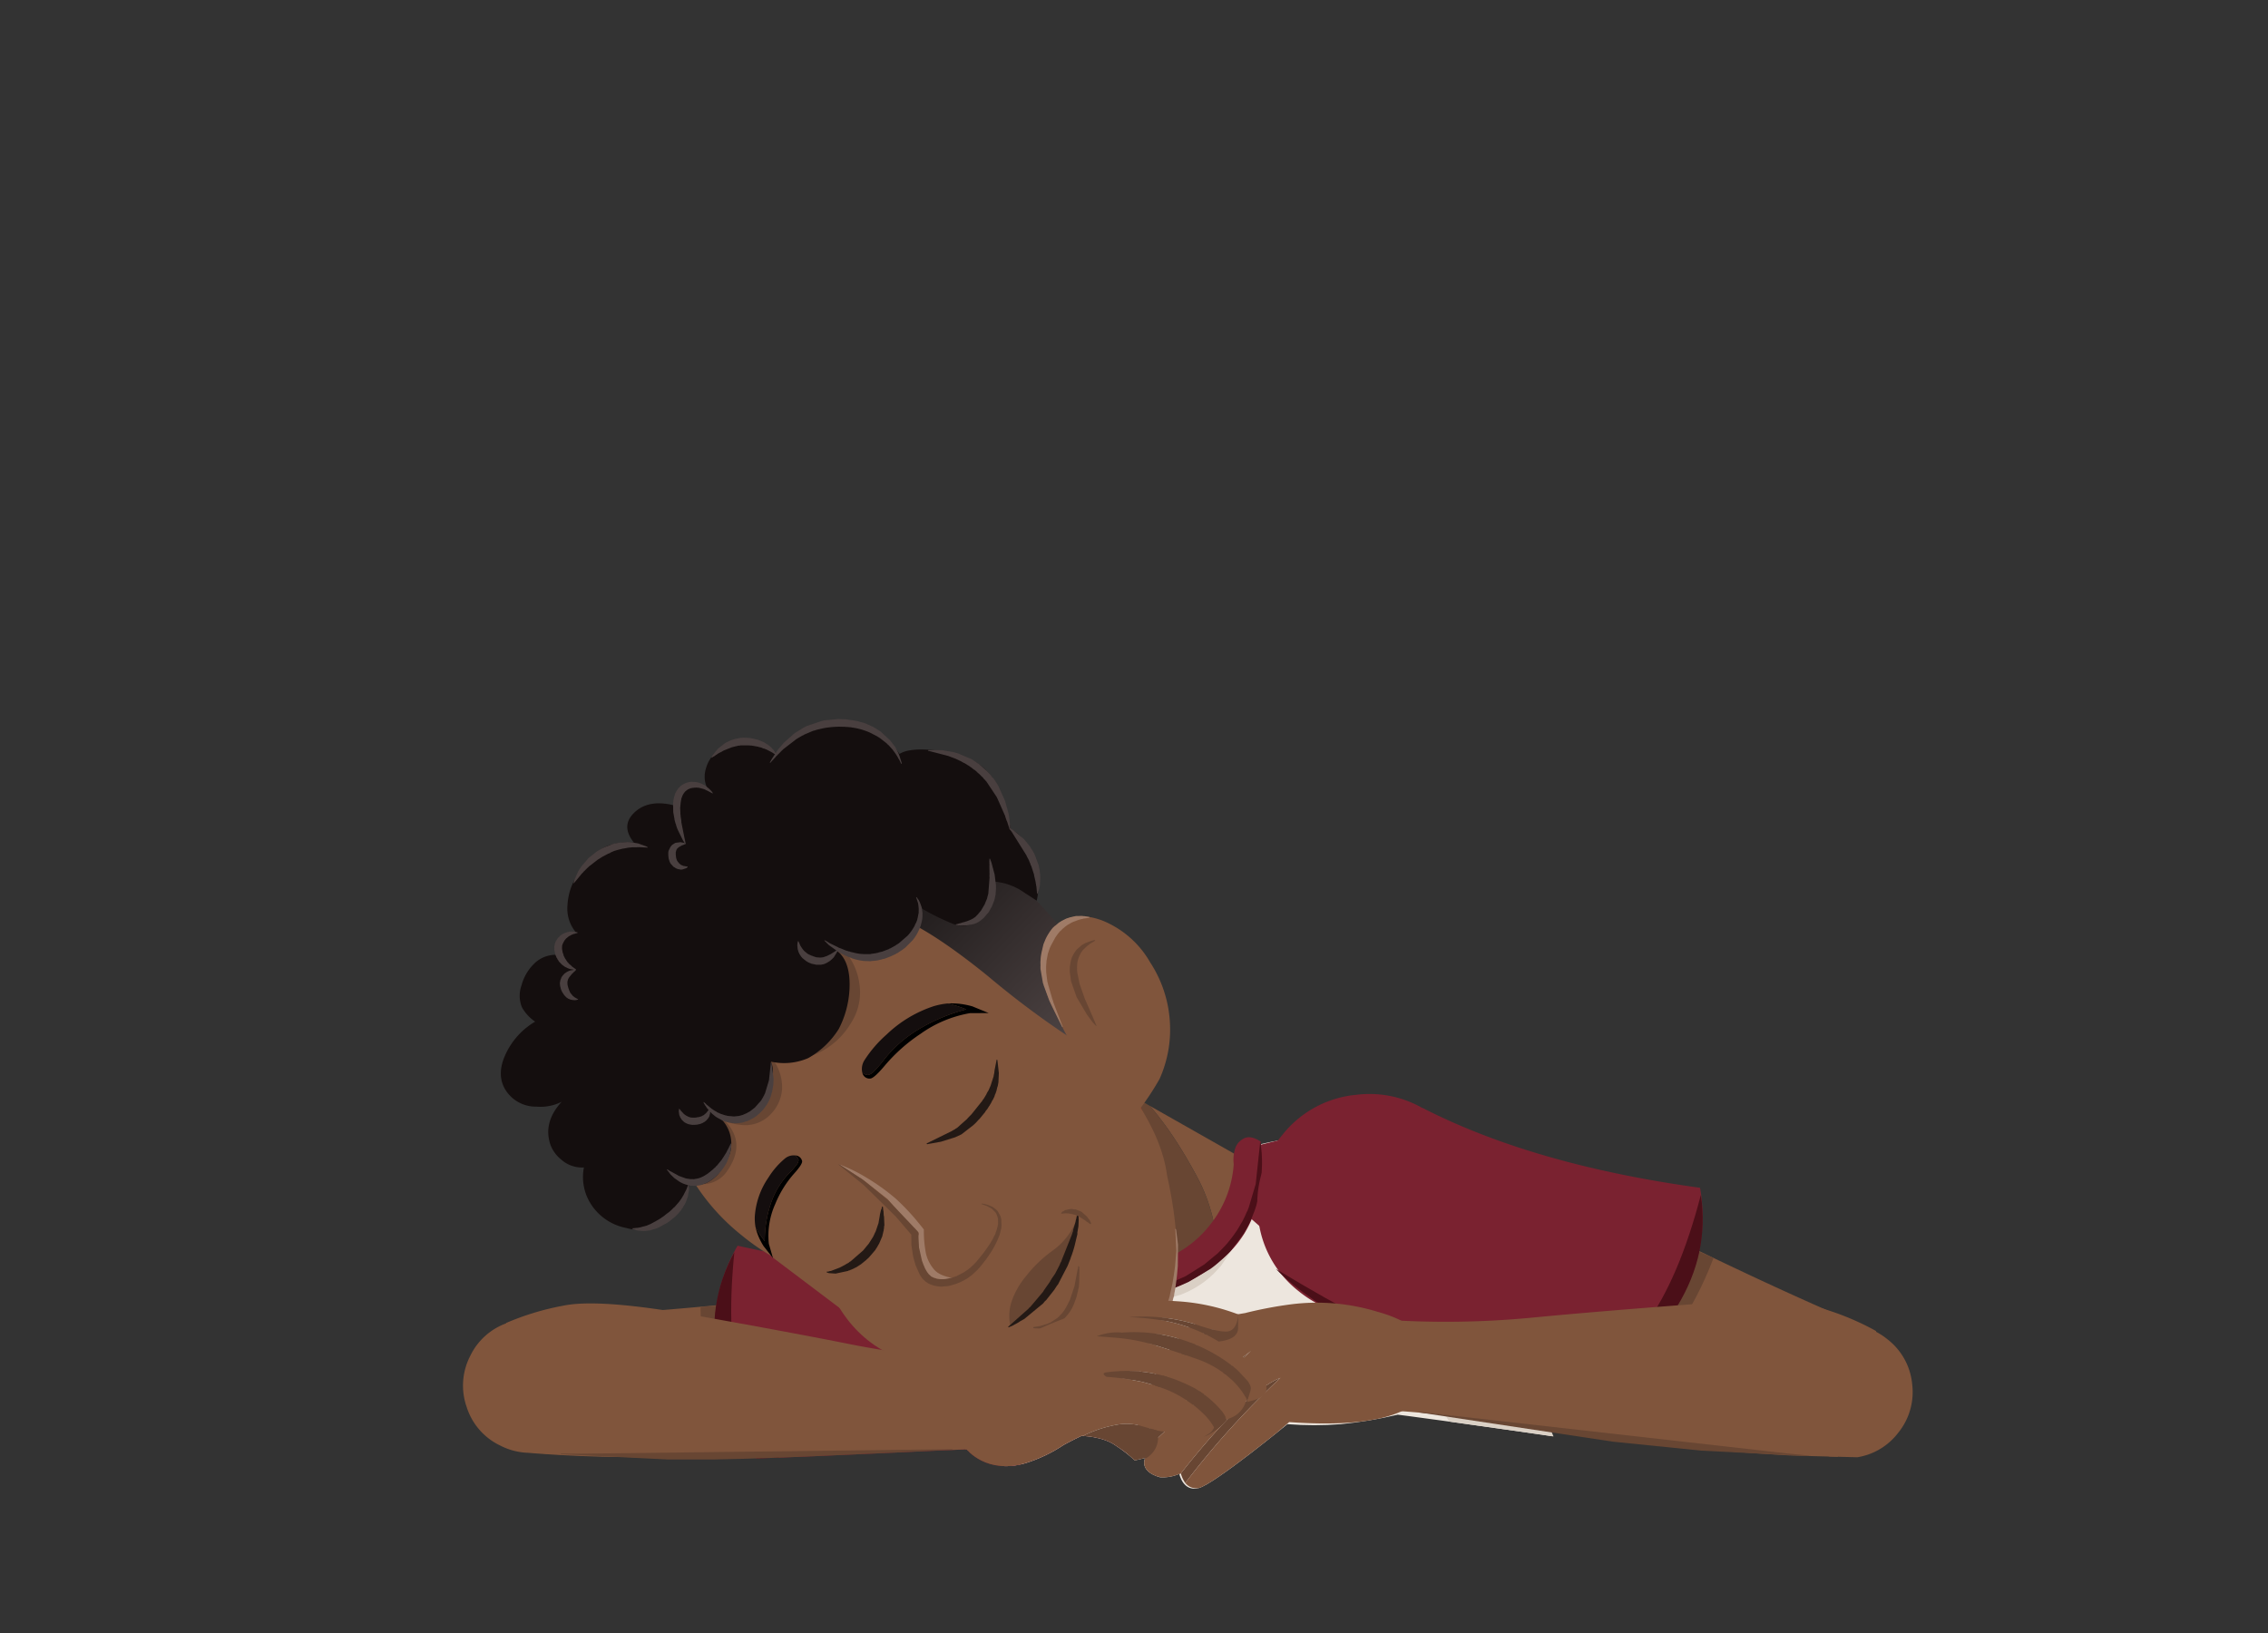 <svg xmlns="http://www.w3.org/2000/svg" xmlns:xlink="http://www.w3.org/1999/xlink" width="375" height="270" viewBox="0 0 375 270">
  <rect x="0" y="0" width="375" height="270" fill="#333333" stroke="none"/>
  <defs>
    <clipPath id="clip-path">
      <rect id="Rectangle_8681" data-name="Rectangle 8681" width="375" height="270" transform="translate(14284 -12887)" fill="#fff" stroke="#707070" stroke-width="1" opacity="0.59"/>
    </clipPath>
    <clipPath id="clip-path-2">
      <path id="Path_76047" data-name="Path 76047" d="M3284.979-5455.688s7.61-.119,17.742-.589,24.106-1.093,24.106-1.093,3.246,4.188,9.729,2.291a24.528,24.528,0,0,0,6.33-3.022c1.514-.833,2.933-1.489,2.933-1.489s3.511.038,5.672,1.611a22.606,22.606,0,0,1,3.138,2.447c.011.015,1.719-.4,1.719-.4s-1.119,2.166,2.417,3.178a6.775,6.775,0,0,0,3.224-.551s.6,3.026,3.218,2.342,14.652-10.566,14.652-10.566a56.759,56.759,0,0,0,8.852,0,72.479,72.479,0,0,0,9.4-1.568s8.073.986,37.861,5.35c8.906,1.3,55.784,2.057,55.784,2.057l-27.295-94.436-37-34.59-139.172-5.135-32.2,31.043s-31.572,48.2-32.079,74.858c-.212,11.142,10.546,22.262,23.373,26.578C3264.654-5451.557,3284.979-5455.688,3284.979-5455.688Z" transform="translate(-3167 5797)" fill="#fff" stroke="#fff" stroke-linecap="round" stroke-width="0.5"/>
    </clipPath>
    <linearGradient id="linear-gradient" x1="0.543" y1="0.007" x2="0.511" y2="0.895" gradientUnits="objectBoundingBox">
      <stop offset="0" stop-color="#4d4343"/>
      <stop offset="1" stop-color="#252020"/>
    </linearGradient>
  </defs>
  <g id="Mask_Group_16642" data-name="Mask Group 16642" transform="translate(-14284 12887)" clip-path="url(#clip-path)">
    <g id="Mask_Group_16625" data-name="Mask Group 16625" transform="translate(14284 -12987)" clip-path="url(#clip-path-2)">
      <g id="male_teen_DS_1" data-name="male teen DS 1" transform="matrix(-0.999, 0.035, -0.035, -0.999, 325.202, 455.973)">
        <g id="Group_105143" data-name="Group 105143" transform="matrix(-0.284, -0.959, 0.959, -0.284, 141.112, 173.927)">
          <g id="Group_105132" data-name="Group 105132" transform="translate(0.031 56.202)">
            <g id="Group_105131" data-name="Group 105131" transform="translate(0 0)">
              <path id="Path_75967" data-name="Path 75967" d="M34.346,5.246,10.366,0Q5.282,22.887.531,39.31H.562A11.656,11.656,0,0,0,0,42.964a10.628,10.628,0,0,0,3.216,7.806,10.679,10.679,0,0,0,7.837,3.247,10.577,10.577,0,0,0,7.806-3.247A10.739,10.739,0,0,0,21.451,46.8,210.509,210.509,0,0,0,34.346,5.246Z" fill="#80553c"/>
            </g>
          </g>
          <g id="Group_105135" data-name="Group 105135" transform="translate(7.65 57.233)">
            <g id="Group_105134" data-name="Group 105134" transform="translate(0 0)">
              <g id="Group_105133" data-name="Group 105133" transform="translate(0 0)">
                <path id="Path_75968" data-name="Path 75968" d="M2.873,0,0,11.053q13.973,4.557,25.01,1.436l2.248-9.867Z" fill="#684633"/>
              </g>
            </g>
          </g>
          <g id="Group_105137" data-name="Group 105137" transform="translate(0 0)">
            <g id="Group_105136" data-name="Group 105136" transform="translate(0 0)">
              <path id="Path_75969" data-name="Path 75969" d="M23.73,5.37a17.646,17.646,0,0,0-5.152,9.9h-.031Q14.343,35.462,0,59.262q13.489,15.331,41.59,6.307A125.962,125.962,0,0,0,54.766,21.482a19.356,19.356,0,0,0,.25-3.154A17.658,17.658,0,0,0,49.645,5.37,17.658,17.658,0,0,0,36.688,0,17.658,17.658,0,0,0,23.73,5.37Z" fill="#7a2230"/>
            </g>
          </g>
          <g id="Group_105140" data-name="Group 105140" transform="translate(0.843 13.083)">
            <g id="Group_105139" data-name="Group 105139" transform="translate(0 0)">
              <g id="Group_105138" data-name="Group 105138" transform="translate(0 0)">
                <path id="Path_75970" data-name="Path 75970" d="M40.622,52.393q9.017-17.748,11.459-31.661T53.673,0Q48.521,38.748,37.312,48.771,26.134,58.825,0,47.023,13.206,61.372,40.622,52.393Z" fill="#4b0f18"/>
              </g>
            </g>
          </g>
          <g id="Group_105142" data-name="Group 105142" transform="translate(32.941 14.581)">
            <g id="Group_105141" data-name="Group 105141" transform="translate(0 0)">
              <path id="Path_75971" data-name="Path 75971" d="M3.747,2.81v.937h.937m-.937,0v.937m3.747-.937L3.747,7.494,0,3.747,3.747,0Zm-4.684,0h.937" fill="none" stroke="rgba(0,0,0,0)" stroke-linecap="round" stroke-linejoin="round" stroke-width="0.108"/>
            </g>
          </g>
        </g>
        <g id="Group_105146" data-name="Group 105146" transform="matrix(1, 0.014, -0.014, 1, 40.936, 0)">
          <g id="Group_105145" data-name="Group 105145" transform="translate(43.965 0)">
            <g id="Group_105144" data-name="Group 105144" transform="translate(0 0)">
              <path id="Path_75972" data-name="Path 75972" d="M3.747,4.684V3.747h.937m-.937,0V2.81m3.747.937L3.747,0,0,3.747,3.747,7.494Zm-4.684,0h.937" transform="translate(0)" fill="none" stroke="rgba(0,0,0,0)" stroke-linecap="round" stroke-linejoin="round" stroke-width="0.108"/>
            </g>
          </g>
        </g>
        <g id="Group_105151" data-name="Group 105151" transform="matrix(0.543, -0.84, 0.84, 0.543, 89.465, 153.242)">
          <g id="Group_105148" data-name="Group 105148" transform="translate(0 11.022)">
            <g id="Group_105147" data-name="Group 105147" transform="translate(0 0)">
              <path id="Path_75973" data-name="Path 75973" d="M25.072,0l.094,7.837A18.034,18.034,0,0,0,22.23,9.023a42.442,42.442,0,0,0-5.839,3.715,51.173,51.173,0,0,0-5.277,4.59,28.453,28.453,0,0,0-4.34,5.62q-1.9,3.185-3.341,6.151A55.037,55.037,0,0,0,.812,35.469L0,.375Z" transform="translate(0 0)" fill="#80553c"/>
              <path id="Path_75974" data-name="Path 75974" d="M24.135,37.654h-.156a11.447,11.447,0,0,1-3.466,7.587,11.489,11.489,0,0,1-8.43,3.5,11.629,11.629,0,0,1-8.493-3.5A11.578,11.578,0,0,1,.125,36.78q0-.343.031-.687L0,27.632a55.037,55.037,0,0,1,2.623-6.369Q4.059,18.3,5.964,15.112a28.453,28.453,0,0,1,4.34-5.62A51.172,51.172,0,0,1,15.58,4.9a42.443,42.443,0,0,1,5.839-3.715A18.034,18.034,0,0,1,24.354,0Z" transform="translate(0.812 7.837)" fill="#684633"/>
            </g>
          </g>
          <g id="Group_105150" data-name="Group 105150" transform="translate(7.774 0)">
            <g id="Group_105149" data-name="Group 105149" transform="translate(0 0)">
              <path id="Path_75975" data-name="Path 75975" d="M3.747,4.683V3.747h.937m-.937,0V2.81m3.747.937L3.747,0,0,3.747,3.747,7.493Zm-4.683,0h.937" fill="none" stroke="rgba(0,0,0,0)" stroke-linecap="round" stroke-linejoin="round" stroke-width="0.108"/>
            </g>
          </g>
        </g>
        <g id="Group_105174" data-name="Group 105174" transform="translate(36.297 99.101) rotate(-26.681)">
          <g id="Group_105153" data-name="Group 105153" transform="translate(9.836 2.685)">
            <g id="Group_105152" data-name="Group 105152" transform="translate(0 0)">
              <path id="Path_75976" data-name="Path 75976" d="M87.43,70.974A21.75,21.75,0,0,1,84.12,81.9q-3.012,4.767-10.3,7.681a63.545,63.545,0,0,0-9.992,4.684q-2.548-6.775-10.866-11.616-8.284-4.871-14.52,1.5-6.211,6.339-7.775,7.681a13.327,13.327,0,0,0-2.9,3.841A51.869,51.869,0,0,1,21.2,93.862q-5.494-1.726-10.991-3.528A65.185,65.185,0,0,1,0,85.931L8.243,0q3.247,4.434,6.807,8.587Q18.235,12.3,21.733,15.8l1.311,1.311,1.311,1.249q2.529,2.311,5.246,4.4a52.605,52.605,0,0,0,10.46,6.151,33.211,33.211,0,0,0,10.273,2.623,31.431,31.431,0,0,0,10.148-.906C64,29.653,83.777,40.891,86.109,37.518Z" fill="#ede6de"/>
            </g>
          </g>
          <g id="Group_105155" data-name="Group 105155" transform="translate(0.312 54.238)">
            <g id="Group_105154" data-name="Group 105154" transform="translate(0 0)">
              <path id="Path_75977" data-name="Path 75977" d="M36.658,18.329a17.659,17.659,0,0,1-5.371,12.958,17.659,17.659,0,0,1-12.958,5.371A17.659,17.659,0,0,1,5.371,31.287,17.659,17.659,0,0,1,0,18.329,17.659,17.659,0,0,1,5.371,5.371,17.659,17.659,0,0,1,18.329,0,17.659,17.659,0,0,1,31.287,5.371,17.658,17.658,0,0,1,36.658,18.329Z" transform="translate(0 0)" fill="#ede6de"/>
            </g>
          </g>
          <g id="Group_105158" data-name="Group 105158" transform="translate(12.896 2.373)">
            <g id="Group_105157" data-name="Group 105157" transform="translate(0 0)">
              <g id="Group_105156" data-name="Group 105156" transform="translate(0 0)">
                <path id="Path_75978" data-name="Path 75978" d="M16.3,55.331Q.031,52.677,0,52.708L5.121,0l10.96,13.489Z" fill="#dad0c5"/>
              </g>
            </g>
          </g>
          <g id="Group_105163" data-name="Group 105163" transform="translate(0 54.238)">
            <g id="Group_105160" data-name="Group 105160" transform="translate(0 0)">
              <g id="Group_105159" data-name="Group 105159" transform="translate(0 0)">
                <path id="Path_75979" data-name="Path 75979" d="M37.47,18.048A89.823,89.823,0,0,0,43.278,37.1l-7.307,6.557A160.923,160.923,0,0,1,12.49,35.878Q.605,31.043,0,17.236,1.662,6.747,9.555,2.342l.593-.312q.4-.221.781-.406.085-.037.156-.062l.531-.219A16.907,16.907,0,0,1,16.768.094,18.639,18.639,0,0,1,18.641,0,17.659,17.659,0,0,1,31.6,5.371a17.233,17.233,0,0,1,1.311,1.468Q36.2,10.4,37.47,18.048Z" fill="#7a2230"/>
              </g>
            </g>
            <g id="Group_105162" data-name="Group 105162" transform="translate(71.755 7.806)">
              <g id="Group_105161" data-name="Group 105161" transform="translate(0 0)">
                <path id="Path_75980" data-name="Path 75980" d="M12.552,23.106q5.975-4.743,10.086-14.52Q24.555,4.065,25.979,0a84.119,84.119,0,0,0-.125,9.867,25.048,25.048,0,0,1-.531,6.745q-.256,3.117-3.685,6.776a23.43,23.43,0,0,1-7.837,6A63.453,63.453,0,0,0,2.935,34.6L0,29.851A37.445,37.445,0,0,0,12.552,23.106Z" fill="#7a2230"/>
              </g>
            </g>
          </g>
          <g id="Group_105165" data-name="Group 105165" transform="translate(54.144 88.242)">
            <g id="Group_105164" data-name="Group 105164" transform="translate(0 0)">
              <path id="Path_75981" data-name="Path 75981" d="M12.24,4.153l-.187-.094-.593-.375L8.743,2.342,4.715,1.093l-.187-.031L4.34,1,.062.312H.031L0,.25.031.219.281.156,1.967.031,2.123,0,4.278.062l.406.062H4.9L6.651.437,8.493.968a14.585,14.585,0,0,1,1.842.718l.906.468L14.02,4.028l2.436,2.467,1.062,1.5.125.156.219.406.125.187q.031.031-.031.094h-.062l-.156-.187L16.424,7.4,16.3,7.307l-.375-.343L15.8,6.869l-.25-.25Z" fill="#684633"/>
            </g>
          </g>
          <g id="Group_105167" data-name="Group 105167" transform="translate(44.402 81.957)">
            <g id="Group_105166" data-name="Group 105166" transform="translate(0 0)">
              <path id="Path_75982" data-name="Path 75982" d="M19.953,3.725l-.687-.281-.25-.062a21.054,21.054,0,0,0-2.092-.656q-.937-.25-1.093-.281L14.145,2.1h-.156l-.125-.031L11.21,1.882l-.156-.031-.125.031h-.874l-1.717.156-2.9.624L2.279,3.818,1.124,4.38l-.25.094L.687,4.6.094,4.88Q0,4.974,0,4.849V4.786L1.9,3.131l.156-.094.687-.5L5.527,1.1h.062L6.838.665,6.994.633,7.119.571,7.432.509A13.074,13.074,0,0,1,9.9.071,16.039,16.039,0,0,1,12.521.04l.968.094,2.779.593.312.094.125.062.156.031.593.219a20.7,20.7,0,0,1,2.123.906l1.78,1a15.379,15.379,0,0,1,1.436.968L24.73,5.6v.094h-.094L22.825,4.88l-.094-.031-.687-.312-.187-.062L21.67,4.38,20.2,3.787Z" transform="translate(0)" fill="#dad0c5"/>
            </g>
          </g>
          <g id="Group_105169" data-name="Group 105169" transform="translate(34.223 83.409)">
            <g id="Group_105168" data-name="Group 105168" transform="translate(0 0)">
              <path id="Path_75983" data-name="Path 75983" d="M26.26.618a22.683,22.683,0,0,1,9.867,4.621,19.848,19.848,0,0,1,3.216,3.4,10.832,10.832,0,0,1,1.811,3.966q-.25,1.592-1.5,1.686a2.612,2.612,0,0,1-2.373-1.468,21.547,21.547,0,0,0-3.966-4.184,12.961,12.961,0,0,0-4.153-2.248A28.354,28.354,0,0,0,24.48,5.333a18.225,18.225,0,0,0-10.773,1.28A17.968,17.968,0,0,0,5.714,13.42,6.3,6.3,0,0,1,4.34,15.512a2.847,2.847,0,0,1-2.123.843q-1.249,0-2.217-1.78A30.632,30.632,0,0,1,4.934,6.519a17.023,17.023,0,0,1,10.429-6A26.334,26.334,0,0,1,26.26.618Z" transform="translate(0 0)" fill="#7a2230"/>
            </g>
          </g>
          <g id="Group_105171" data-name="Group 105171" transform="translate(34.322 83.339)">
            <g id="Group_105170" data-name="Group 105170" transform="translate(0 0)">
              <path id="Path_75984" data-name="Path 75984" d="M23.038.125q1.187.125,2.841.406l3.31.874,1.873.812.375.219q.094,0,.031.062,0,.094-.062.031L31.281,2.5l-.5-.187-.25-.062-.156-.062-.5-.125q-.375-.125-1.78-.437l-6.62-.562-3.622.219-2.9.562-1.624.5a23.146,23.146,0,0,0-3.091,1.374L8.83,4.559q-.781.531-1.311.968l-.187.094-.125.125L6.894,6l-2.9,2.873L.119,14.457q0,.094-.062.031-.094,0-.031-.062l.625-1.5q.531-1.124.843-1.655L2.742,9.18A23.473,23.473,0,0,1,4.49,6.9L5.583,5.745A14.031,14.031,0,0,1,6.8,4.653,15.256,15.256,0,0,1,8.175,3.591l1.468-.937,3.279-1.5a28.615,28.615,0,0,1,3.5-.874l.843-.125L21.477,0Z" fill="#4b0f18"/>
            </g>
          </g>
          <g id="Group_105173" data-name="Group 105173" transform="translate(55.237 0)">
            <g id="Group_105172" data-name="Group 105172" transform="translate(0 0)">
              <path id="Path_75985" data-name="Path 75985" d="M3.747,4.684V3.747h.937m-.937,0V2.81m3.747.937L3.747,0,0,3.747,3.747,7.494Zm-4.684,0h.937" transform="translate(0)" fill="none" stroke="rgba(0,0,0,0)" stroke-linecap="round" stroke-linejoin="round" stroke-width="0.108"/>
            </g>
          </g>
        </g>
        <g id="Group_105187" data-name="Group 105187" transform="translate(0 127.719) rotate(-49.083)">
          <g id="Group_105176" data-name="Group 105176" transform="translate(0.031 0)">
            <g id="Group_105175" data-name="Group 105175" transform="translate(0 0)">
              <path id="Path_75986" data-name="Path 75986" d="M34.344,48.768,10.366,54.014Q5.282,31.128.531,14.705H.562A11.656,11.656,0,0,1,0,11.052,10.628,10.628,0,0,1,3.216,3.247,10.679,10.679,0,0,1,11.052,0a10.576,10.576,0,0,1,7.805,3.247,10.738,10.738,0,0,1,2.591,3.965A210.5,210.5,0,0,1,34.344,48.768Z" transform="translate(0)" fill="#80553c"/>
            </g>
          </g>
          <g id="Group_105179" data-name="Group 105179" transform="translate(7.649 39.226)">
            <g id="Group_105178" data-name="Group 105178" transform="translate(0 0)">
              <g id="Group_105177" data-name="Group 105177">
                <path id="Path_75987" data-name="Path 75987" d="M2.872,13.757,0,2.7Q13.972-1.852,25.009,1.268l2.248,9.866Z" fill="#684633"/>
              </g>
            </g>
          </g>
          <g id="Group_105181" data-name="Group 105181" transform="translate(0 41.304)">
            <g id="Group_105180" data-name="Group 105180" transform="translate(0 0)">
              <path id="Path_75988" data-name="Path 75988" d="M23.728,63.539a17.645,17.645,0,0,1-5.152-9.9h-.031Q14.342,33.449,0,9.65,13.488-5.68,41.587,3.343A125.954,125.954,0,0,1,54.763,47.428a19.356,19.356,0,0,1,.25,3.153,17.657,17.657,0,0,1-5.37,12.957,17.657,17.657,0,0,1-12.957,5.37A17.657,17.657,0,0,1,23.728,63.539Z" fill="#7a2230"/>
            </g>
          </g>
          <g id="Group_105184" data-name="Group 105184" transform="translate(0.843 41.285)">
            <g id="Group_105183" data-name="Group 105183" transform="translate(0 0)">
              <g id="Group_105182" data-name="Group 105182">
                <path id="Path_75989" data-name="Path 75989" d="M40.619,3.456Q49.636,21.2,52.078,35.114T53.67,55.846Q48.519,17.1,37.31,7.077,26.133-2.976,0,8.826,13.2-5.523,40.619,3.456Z" fill="#4b0f18"/>
              </g>
            </g>
          </g>
          <g id="Group_105186" data-name="Group 105186" transform="translate(32.939 88.139)">
            <g id="Group_105185" data-name="Group 105185" transform="translate(0 0)">
              <path id="Path_75990" data-name="Path 75990" d="M3.747,4.683V3.747h.937m-.937,0V2.81m3.747.937L3.747,0,0,3.747,3.747,7.493Zm-4.683,0h.937" transform="translate(0)" fill="none" stroke="rgba(0,0,0,0)" stroke-linecap="round" stroke-linejoin="round" stroke-width="0.108"/>
            </g>
          </g>
        </g>
        <g id="Group_105196" data-name="Group 105196" transform="translate(100.512 128.352) rotate(105.509)">
          <g id="Group_105189" data-name="Group 105189" transform="translate(0.094 5.234)">
            <g id="Group_105188" data-name="Group 105188" transform="translate(0 0)">
              <path id="Path_75991" data-name="Path 75991" d="M9.024,73.627A448.536,448.536,0,0,1,2.342,21.42,156,156,0,0,0,0,3.154L14.613,0a149.483,149.483,0,0,0,5.87,23.231q3.435,9.961,8.368,25.292,4.933,15.362,4.5,21.357a44.058,44.058,0,0,1-1.561,9.742L9.992,78.279Q9.461,75.937,9.024,73.627Z" transform="translate(0)" fill="#80553c"/>
            </g>
          </g>
          <g id="Group_105191" data-name="Group 105191" transform="translate(0 0)">
            <g id="Group_105190" data-name="Group 105190" transform="translate(0 0)">
              <path id="Path_75992" data-name="Path 75992" d="M15,7.5a7.223,7.223,0,0,1-2.2,5.3A7.223,7.223,0,0,1,7.5,15a7.223,7.223,0,0,1-5.3-2.2A7.223,7.223,0,0,1,0,7.5,7.223,7.223,0,0,1,2.2,2.2,7.223,7.223,0,0,1,7.5,0a7.223,7.223,0,0,1,5.3,2.2A7.223,7.223,0,0,1,15,7.5Z" fill="#80553c"/>
            </g>
          </g>
          <g id="Group_105193" data-name="Group 105193" transform="translate(1.131 14.507)">
            <g id="Group_105192" data-name="Group 105192" transform="translate(0 0)">
              <path id="Path_75993" data-name="Path 75993" d="M7.737,61.48l.375,2.748q.062.062-.031.062-.062.062-.062-.031L4.771,46.836,2.8,32.286.025.062Q-.037,0,.056,0L.119.031,7.644,60.793Q7.706,61.262,7.737,61.48Z" transform="translate(0 0)" fill="#684633"/>
            </g>
          </g>
          <g id="Group_105195" data-name="Group 105195" transform="translate(17.299 78.486)">
            <g id="Group_105194" data-name="Group 105194" transform="translate(0 0)">
              <path id="Path_75994" data-name="Path 75994" d="M3.747,4.684V3.747h.937m-.937,0V2.81m3.747.937L3.747,0,0,3.747,3.747,7.494Zm-4.684,0h.937" transform="translate(0 0)" fill="none" stroke="rgba(0,0,0,0)" stroke-linecap="round" stroke-linejoin="round" stroke-width="0.108"/>
            </g>
          </g>
        </g>
        <g id="Group_105201" data-name="Group 105201" transform="translate(128.196 109.327) rotate(67.033)">
          <g id="Group_105198" data-name="Group 105198" transform="translate(0 0)">
            <g id="Group_105197" data-name="Group 105197">
              <path id="Path_75995" data-name="Path 75995" d="M0,3.154a4.9,4.9,0,0,1,1.749,0Q9.461,18.485,9.118,24.761A138.237,138.237,0,0,0,0,3.154M8.556,1.811A4.023,4.023,0,0,1,10.3,0l4.9,22.232L8.556,1.811m11.709,10.8a15.5,15.5,0,0,1,.718,2.03,10.8,10.8,0,0,1,.062,3.747,30.439,30.439,0,0,0-.937-3.372A60.052,60.052,0,0,0,17.08,7.775q-.843-1.717-1.811-3.435-.125-.25-.281-.5l.375.125a5.942,5.942,0,0,1,.562.25q.094.031.219.062L17.08,5.9l.874,1.811a.788.788,0,0,1,.094.187Q18.7,9.18,19.3,10.46,19.921,11.865,20.265,12.615Z" transform="translate(4.356 1.825)" fill="#684633"/>
              <path id="Path_75996" data-name="Path 75996" d="M25.339,16.47a15.5,15.5,0,0,0-.718-2.03q-.343-.749-.968-2.155-.593-1.28-1.249-2.56a.788.788,0,0,0-.094-.187l-.874-1.811L20.5,6.1l-.062-.062a5.527,5.527,0,0,1,.812.656,6.419,6.419,0,0,1,.937.937q.5.5.906.937a12.945,12.945,0,0,1,2.03,2.685q.968,1.842,1.78,3.716a7.338,7.338,0,0,1,.624,2.841,10.425,10.425,0,0,1-.593,3.653q-.375,1.03-1.311,4.465v.062a67.751,67.751,0,0,1-1.842,7.244,34.081,34.081,0,0,1-7.151,12.49q-5.339,6.276-10.273,5Q-6.292,47.351,6.23,24.807,3.856,16.564,2.7,10.412,1.764,5.635,4.356,4.979a138.236,138.236,0,0,1,9.118,21.608Q13.817,20.311,6.1,4.979A4.889,4.889,0,0,1,8.322.358q2.342-1.5,4.59,3.279l6.651,20.421L14.66,1.825q2.311-.874,4.653,3.747a.127.127,0,0,0,.031.094q.156.25.281.5.968,1.717,1.811,3.435a60.051,60.051,0,0,1,3.029,7.244,30.439,30.439,0,0,1,.937,3.372A10.8,10.8,0,0,0,25.339,16.47Z" fill="#80553c"/>
            </g>
          </g>
          <g id="Group_105200" data-name="Group 105200" transform="translate(4.231 39.733)">
            <g id="Group_105199" data-name="Group 105199" transform="translate(0 0)">
              <path id="Path_75997" data-name="Path 75997" d="M3.747,4.684V3.747h.937m-.937,0V2.81m3.747.937L3.747,0,0,3.747,3.747,7.494Zm-4.684,0h.937" fill="none" stroke="rgba(0,0,0,0)" stroke-linecap="round" stroke-linejoin="round" stroke-width="0.108"/>
            </g>
          </g>
        </g>
        <g id="Group_105290" data-name="Group 105290" transform="translate(92.004 179.529) rotate(-48.583)">
          <g id="Group_105202" data-name="Group 105202" transform="translate(26.06 20.433)">
            <path id="Path_75998" data-name="Path 75998" d="M23.9,11.952a11.46,11.46,0,0,0-3.51-8.442A11.46,11.46,0,0,0,11.952,0,11.536,11.536,0,0,0,3.487,3.51,11.5,11.5,0,0,0,0,11.952a11.574,11.574,0,0,0,3.487,8.465A11.574,11.574,0,0,0,11.952,23.9a11.5,11.5,0,0,0,8.442-3.487A11.536,11.536,0,0,0,23.9,11.952Z" transform="translate(0 0)" fill="none" stroke="red" stroke-linecap="round" stroke-linejoin="round" stroke-width="0.108"/>
          </g>
          <g id="Group_105208" data-name="Group 105208" transform="translate(11.959 24.392)">
            <g id="Group_105204" data-name="Group 105204" transform="translate(0 0)">
              <g id="Group_105203" data-name="Group 105203">
                <path id="Path_75999" data-name="Path 75999" d="M62.48,66.69A35.265,35.265,0,0,1,36.6,77.4,35.265,35.265,0,0,1,10.71,66.69,35.265,35.265,0,0,1,0,40.8,35.213,35.213,0,0,1,5.589,21.227l.031-.156Q18.77,2.675,37.469.244q22.11-2.172,34.5,14.988l.812,19.64-.187-.781A37.086,37.086,0,0,1,73.19,40.8,35.265,35.265,0,0,1,62.48,66.69Z" fill="#80553c"/>
              </g>
            </g>
            <g id="Group_105207" data-name="Group 105207" transform="translate(25.635 48.995)">
              <g id="Group_105206" data-name="Group 105206" transform="translate(0 0)">
                <g id="Group_105205" data-name="Group 105205">
                  <path id="Path_76000" data-name="Path 76000" d="M29.382.834A5.726,5.726,0,0,1,33.566,3.55,8.256,8.256,0,0,1,34.69,5.892Q35.284.834,40.842.4a4.845,4.845,0,0,1,4.652,2.279,5.779,5.779,0,0,1,1.155,4.059q-.812,1.03-23.7,3.653Q0,13.043,0,11.95.031,6.392,3.06,3.144A9.287,9.287,0,0,1,8.93.116a12.53,12.53,0,0,1,9.555,2.4A15.161,15.161,0,0,1,21.826,6.2,7.741,7.741,0,0,1,24.574,2.02,6.566,6.566,0,0,1,29.382.834Z" fill="#684633"/>
                </g>
              </g>
            </g>
          </g>
          <g id="Group_105213" data-name="Group 105213" transform="translate(23.637 0)">
            <g id="Group_105210" data-name="Group 105210" transform="translate(0 0.211)">
              <g id="Group_105209" data-name="Group 105209" transform="translate(0 0)">
                <path id="Path_76001" data-name="Path 76001" d="M0,46.22Q1.374,25.237,9.18,16.9q9.9-12.677,19.64-15.487t13.489-.031Q50.271,14.5,57.515,25.456q7.244,10.991,1.873,22.107Z" fill="#80553c"/>
              </g>
            </g>
            <g id="Group_105212" data-name="Group 105212" transform="translate(15.128 0)">
              <g id="Group_105211" data-name="Group 105211" transform="translate(0 0)">
                <path id="Path_76002" data-name="Path 76002" d="M31.958,9.336q.094.094-.031.094h-.062L28.43,4.777,28.4,4.684l-.031-.062L28.274,4.5q-.624-.843-.812-1.062l-.874-.874-.156-.125-.062-.062-.062-.031L25.869,2l-.624-.343-.656-.219a3.409,3.409,0,0,0-.718-.125h-.094l-.062-.031h-.624l-6.62.624-.094.031h-.125l-3.435.843-.031.031h-.062l-.937.312a15.162,15.162,0,0,0-1.592.562L9.414,4l-.187.094-.094.031-.094.062L7.26,5.09q-1.124.624-2.5,1.5L2.732,7.993.172,10.3.109,10.4q-.031.031-.094,0-.031-.062,0-.094l.062-.094,1.686-1.78L4.512,6.214Q5.979,5.183,6.979,4.59a15.588,15.588,0,0,1,1.405-.812l.343-.219.094-.031,2.717-1.187.843-.281L12.474,2h.062l.062-.031L16.065,1h.062l.031-.031h.031l.094-.031L20.343.25q.624-.062,1.811-.187L23.965,0a5.12,5.12,0,0,1,1.842.5l.781.468.562.5.094.062,1.093,1.187A9.607,9.607,0,0,1,29.117,4l.187.312.125.281Z" transform="translate(0)" fill="#9f7b67"/>
              </g>
            </g>
          </g>
          <g id="Group_105236" data-name="Group 105236" transform="translate(0 42.996)">
            <g id="Group_105215" data-name="Group 105215" transform="translate(10.648 0)">
              <g id="Group_105214" data-name="Group 105214" transform="translate(0 0)">
                <path id="Path_76003" data-name="Path 76003" d="M0,29.226Q.281,23.45.874,18.86q.312-2.373.656-4.247,3.934.375,7.556-3.06Q13.333,7.525,14.644,0a146.093,146.093,0,0,1,.874,17.892q.062,10.491,1.53,16.362-1.873.781-8.274-1.5Q7.837,32.442,0,29.226Z" transform="translate(0)" fill="url(#linear-gradient)"/>
              </g>
            </g>
            <g id="Group_105217" data-name="Group 105217" transform="translate(0 19.609)">
              <g id="Group_105216" data-name="Group 105216" transform="translate(0 0)">
                <path id="Path_76004" data-name="Path 76004" d="M61.231,59.514a9.961,9.961,0,0,1-3.809,1.717,14.584,14.584,0,0,1-6.37-.031q-2.467-.5-4.777-3.591-.749,3.5-3.966,3.06t-5.058-4.434a2.6,2.6,0,0,1-1.5.843A2.872,2.872,0,0,1,34,56.829a4.4,4.4,0,0,1-1.624-1.155,3.079,3.079,0,0,1-.718-1.811,4.469,4.469,0,0,1-2.373,2.279,5.6,5.6,0,0,1-5.09-.219,7.653,7.653,0,0,1-3.591-3.185,6.2,6.2,0,0,1-.687-4.059,14.224,14.224,0,0,1-5.371-.749,9.049,9.049,0,0,1-4.4-2.685,15.11,15.11,0,0,1-3.154-6.12,11.953,11.953,0,0,1,.062-6.182q-1.655-.531-3.747-3.5a20.1,20.1,0,0,1-2.966-6,9.1,9.1,0,0,1,1.03-7.213,50.433,50.433,0,0,1,3.591-5.4Q4.4,7.9,6.682,4.4A12.022,12.022,0,0,1,11.4,0l.281,2.467a9.9,9.9,0,0,0,1.842,5.09A5.915,5.915,0,0,1,19.8,5.214a4.594,4.594,0,0,1,3.372,3.091,40.188,40.188,0,0,1,1.311,5.62A6.058,6.058,0,0,1,28.1,12.209a8.918,8.918,0,0,1,4.278.531,12.348,12.348,0,0,1,5.214,4.59q.781,1.811,1.187,2.9-.062-2.873,3.591-5.589a16,16,0,0,1,6.214-2.81,14.133,14.133,0,0,1,6.932.843,10.028,10.028,0,0,1,4.371,4.4q.874-1.78,4.028-2.9a8.032,8.032,0,0,1,5.371-.343,4.754,4.754,0,0,1,2.279,1.561,5.134,5.134,0,0,1,.843,2.4,5.809,5.809,0,0,1,3.435-5.09,12.656,12.656,0,0,1,3.872-.687,5.812,5.812,0,0,1,2.5.593,4.58,4.58,0,0,1,1.873,2.03A7.888,7.888,0,0,1,89.833,13.4a7.739,7.739,0,0,1,6.495,4.684,8.9,8.9,0,0,1,.437,7.65,8.27,8.27,0,0,1-3.716,4.122,5.179,5.179,0,0,1,1.374,3.716,5.748,5.748,0,0,1-.718,2.873q-2.061,3.4-6.713,3.154a7.693,7.693,0,0,1,3.247,2.685,5.924,5.924,0,0,1,1.218,5.464q-.874,3.06-4.746,4.028a12.135,12.135,0,0,1-7.182-.375,6.9,6.9,0,0,1-.437,3.185,5.093,5.093,0,0,1-2.779,2.373,7.826,7.826,0,0,1-4.34.624,5.062,5.062,0,0,1-3.279-1.967,3.745,3.745,0,0,1-2.123,1.436,2.262,2.262,0,0,1-1.624-.343,2.776,2.776,0,0,1-1.124-1.062A6.11,6.11,0,0,1,61.231,59.514Z" transform="translate(0 0)" fill="#140e0e"/>
              </g>
            </g>
            <g id="Group_105221" data-name="Group 105221" transform="translate(0 24.542)">
              <g id="Group_105218" data-name="Group 105218" transform="translate(45.4 8.025)">
                <path id="Path_76005" data-name="Path 76005" d="M14.551,3.966l.031-.062,1.811-1.936.843-.624.843-.468.094-.062.094-.031.781-.343L19.671.25,19.89.219l.219-.062h.125L20.3.125h.031l.937-.062a7.856,7.856,0,0,1,1.9.25l.219.062.437.187.125.031h.031V.624h.031l.031.031.125.031L24.2.718l.062.031.125.031.906.593.343.312a4.915,4.915,0,0,1,.624.718l.468.749.156.406.031.031v.031l.031.031.062.187v.031l.031.062.062.187v.062l.031.062V4.34l.156.749v.156l.031.094v.906L27.29,6.4v.156l-.031.125-.125.749-.125.375-.031.156-.062.125-.031.125-.094.187v.062l-.125-.031.031-.062V8.056l.031-.156V6.682L26.7,6.526V6.4l-.031-.125V6.12L26.6,5.839V5.683l-.031-.156-.031-.062-.031-.094-.062-.281-.219-.562V4.5L26.2,4.465l-.062-.156V4.278L26.1,4.215l-.062-.062-.031-.094V4.028l-.031-.062-.593-.874L24.792,2.5l-.531-.375L23.7,1.842l-.031-.031-.094-.031-.062-.031h-.031l-.094-.031L23.2,1.624l-.187-.062-.968-.219L20.421,1.28l-.031.031H20.3l-.562.094-.094.031h-.094l-.187.062-.187.031L17.08,2.4,14.832,3.872,14.676,4l-.062.031-.062-.062m35.783.375L50.3,4.278l-.312-.312L49.9,3.9,49.8,3.778l-.094-.094L49.3,3.341l-.156-.094-.687-.5-.437-.219-.094-.062-.843-.343a.754.754,0,0,0-.25-.094l-.25-.094-.125-.062-.125-.031-.156-.062-.375-.094-.094-.031-.062-.031-.281-.062h-.031l-.031-.031h-.094l-.281-.062a6.232,6.232,0,0,0-1.093-.219l-.562-.062-.062-.031-1.249-.031-.25.031H41.5l-.468.062-.125.031H40.81l-1.124.25-.656.219-.156.031-.031.031-.062-.094.062-.031.312-.312.343-.25.687-.375.187-.125L40.592.5h.062l.062-.031L41.31.25l.531-.125h.094L42,.094h.156l.281-.062h.281L42.809,0h.937l.062.031h.156l.156.031h.156l1.28.25.062.031h.062l.031.031.281.062.062.031,1.53.624.25.156.125.062.812.562.562.531a4.012,4.012,0,0,1,.531.718l.125.156.219.406.156.406.031.156.031.031-.094.062M3.279,47.18l-.562-.437-.125-.125-.062-.031L1.5,45.525l-.031-.062-.094-.094-.343-.5-.062-.125-.062-.094L.781,44.4l-.062-.094-.187-.343L.062,42.621l-.031-.187L0,42.372l.094-.031.031.062L.937,43.5,1,43.558l.062.094.156.156.312.375.062.094.624.624.062.031.437.375.094.094.375.281.062.031.062.062.624.437.281.156.156.062.125.094.156.031.406.219.094.031.437.187.094.031.281.125.937.312,1.78.406h.156l.125.031.562.062h.125l.125.031h.25a3.174,3.174,0,0,0,.5.031H12.3l.062-.031.031.125h-.062l-.156.094-.187.062-.125.062-1.53.406L9.8,48.8H9.648l-.125.031-1.9-.031L5.9,48.429l-1.03-.375-.219-.125L4.559,47.9l-1.28-.718m20.109-8.274-.062-.094-.031-.062-.062-.031.031-.094.062.031h.187l.062.031h.062l.156.031h.187l.125.031h.781l.219-.031.094-.031h.062l.25-.125h.031l.062-.031.031-.031.062-.031.343-.312.156-.219.031-.031.031-.062.062-.062.031-.062.062-.094.062-.125.062-.062v-.031l.062-.125a1.25,1.25,0,0,0,.187-.437v-.062l.031-.031v-.125l.031-.094V36.47l.031-.062v-.468l-.031-.094V35.69l-.031-.062v-.062l-.031-.094v-.062l-.031-.094.062-.031.062.031.062.062.094.062.062.031.031.062.125.125.062.094.031.031.031.062a2.027,2.027,0,0,1,.25.468l.031.062v.062l.062.156.031.343v.156l-.031.187v.094l-.031.094-.031.187-.031.062-.062.187v.062L27.54,38l-.062.187-.094.156-.031.094-.031.062-.062.062v.062h-.031v.031H27.2l-.219.312-.312.312-.156.125-.094.031-.187.125-.312.094a.9.9,0,0,1-.406.094,2.951,2.951,0,0,1-.718-.031l-.156-.062-.156-.031-.406-.187-.281-.187-.156-.156L23.512,39l-.062-.062Z" transform="translate(0 0)" fill="#493f3f"/>
              </g>
              <g id="Group_105219" data-name="Group 105219" transform="translate(0 0)">
                <path id="Path_76006" data-name="Path 76006" d="M10.96,5.4l.094-.125.094-.187L11.21,5l.062-.125L12.49,3.185l1.249-1.311.125-.094.125-.125.062-.031.062-.062.874-.624L15.862.5h.031l.968-.312L17.923,0l1.249.031.656.125.094.031h.062L20.14.25H20.2l.125.062h.031l.031.031.25.094L20.7.468l.062.062.156.062.562.437.094.094.125.094.25.25.062.094.156.156.468.562L22.7,2.4l.094.094.094.187.094.125q.031.031-.031.094h-.062l-.281-.219-.125-.062-.094-.094-.437-.281-.156-.125-.531-.343-.125-.062-.094-.062-.437-.219-.125-.031-.094-.062-.062-.031h-.062L20.14,1.28l-.031-.031h-.062l-.094-.031h-.031L19.8,1.187H19.64a3.714,3.714,0,0,0-.562-.031h-.593L17.3,1.343l-.156.062-.749.219-.062.031H16.3l-.031.031L15.581,2,13.4,3.528l-.187.187-.219.156-1.062.906-.062.031-.312.281-.125.094-.094.094-.156.094-.125.125q-.031.031-.094-.031V5.4M3.622,24.636q.094.094-.031.094H3.528L2.123,22.981,1.218,21.42.937,20.8l-.031-.031L.219,18.454l-.031-.031V18.36l-.031-.125-.031-.25V17.86l-.031-.125L0,16.768l.062-1.78.094-.749.125-.5.031-.25L.468,12.9l.062-.125L.656,12.3l.062-.094.031-.125L1.967,9.617,3.279,7.744,3.4,7.619,3.5,7.494,5.058,5.9h.094V6L4.434,7.119l-.125.25L4,7.869,3.9,7.993,2.467,10.835l-.031.094-.062.094-.906,2.966-.031.25-.031.094v.125l-.031.219-.062.219v.25a4.639,4.639,0,0,0-.062.906l-.031.219v.437l.031.25v.437l.031.219v.219l.031.219.031.125v.094l.062.437.062.219.062.406.25,1,.031.094.031.062v.031l.375,1.093,1.405,3.029M19.984,43.5a4.41,4.41,0,0,0,.593.031l1.155.062a.055.055,0,0,1,.062.062l-.031.031-.656.125L19.266,44l-1.53-.031-2.311-.375-1.655-.562-.562-.25-2.154-1.343-.406-.312L9.024,39.5l-.593-.781v-.031H8.4l-.031-.031-.031-.062-.156-.219v-.031l-.031-.031-.843-1.405-.25-.593a4.567,4.567,0,0,1-.437-1.187l-.094-.281-.062-.312-.094-.281-.031-.312-.031-.062v-.062l-.031-.156V33.5l-.094-.718.125-2.123L6.62,29.32l.062-.187.094-.187a5.974,5.974,0,0,1,.593-1.218l.656-1q.062-.031.094,0v.094l-.281.593-.062.219-.094.219A7.81,7.81,0,0,0,7.307,29.1l-.062.187-.156,1.03v.219l-.031.219.031,1.436.031.125v.125l.031.125v.125l.219,1.03a6.525,6.525,0,0,0,.312,1.062,10.235,10.235,0,0,0,1,2.092L8.743,37l.406.593.062.062.031.062.094.125.031.062.031.031v.031H9.43l.562.718.094.094A14.483,14.483,0,0,0,11.8,40.467l.937.718.125.062.343.25,1.374.718.125.031.25.125.749.281.125.031.125.062,2.717.624H18.8l.094.031.749.062h.094l.094.031h.156M42.247,20.983l-.187.125L42,21.17,41.9,21.2l-.187.125-.094-.031v-.062l.062-.094.062-.187.062-.062L42,20.483l.187-.624V19.8l.031-.094.031-.281V18.8l-.062-.343-.062-.156V18.2l-.031-.031v-.031l-.031-.094v-.031l-.031-.031-.062-.219v-.031l-.031-.031-.156-.406-.375-.531-.343-.343-.562-.343-.687-.312-.125-.031-.749-.25h-.062l-.125-.062-.094-.031a.055.055,0,0,1-.062-.062l.031-.031.125-.062.125-.031h.062l.094-.031.749-.094a.406.406,0,0,1,.312,0h.187l.562.094.624.219.094.062.094.031.094.062.125.062.375.312.468.562.406.781v.062l.031.062.062.187v.062l.031.062.031.125v.062l.031.062v.125l.031.219v.687l-.031.125V19.2l-.031.125v.062l-.031.031-.125.406-.062.094-.031.094L43,20.077l-.156.25-.062.062-.031.062-.125.156Z" transform="translate(0 0)" fill="#493f3f"/>
              </g>
              <g id="Group_105220" data-name="Group 105220" transform="translate(40.967 43.215)">
                <path id="Path_76007" data-name="Path 76007" d="M2.03,4.309H1.592L1.03,4.122.906,4.028l-.531-.5L.062,2.966.031,2.841,0,2.779l.031-.094H.094l.062.062.094.031.437.25.281.094.094.062.219.031.031.031h.125l.031.031.219-.031h.062l.062-.031h.031l.187-.094.094-.031.094-.062.094-.094L2.373,2.9l.375-.375.031-.062.062-.031.031-.062L2.9,2.342l.062-.125L3,2.186l.062-.094.062-.219.031-.031V1.717l.031-.062V1.53h.031v-.5H3.185V.937L3.154.874V.843L3.122.781V.687L3.091.656,2.81.156,2.748.094,2.779,0H2.9l.125.031.125.062L3.5.312,3.56.343l.031.031.062.031.156.156L3.9.687V.718l.031.031.031.094.094.125.125.375v.125h.031v.187l.031.125v.187l-.031.094L4.153,2.5l-.062.187-.062.094L4,2.873l-.312.468L3.5,3.528a3.851,3.851,0,0,1-.624.531l-.187.094Z" transform="translate(0 0)" fill="#493f3f"/>
              </g>
            </g>
            <g id="Group_105223" data-name="Group 105223" transform="translate(23.55 31.318)">
              <g id="Group_105222" data-name="Group 105222" transform="translate(0 0)">
                <path id="Path_76008" data-name="Path 76008" d="M15.169,11.21l-.062-.281-.094-.718-.343-1.405a.777.777,0,0,0-.094-.343l-.343-1.093-.094-.187-.062-.187L14.014,6.9l-.062-.187-.25-.5a7.317,7.317,0,0,0-.968-1.561l-.593-.718L12.078,3.9l-.687-.624-.062-.031L11.2,3.122l-.125-.062-.5-.375-.874-.5-.094-.062-.125-.031-.219-.125-.343-.125L8.8,1.78l-.125-.031-.125-.062-.718-.219L7.8,1.436H7.737L5.926,1.124a7.14,7.14,0,0,0-1.78.094l-.219.031-.406.125H3.4l-.031.031H3.3l-.468.156-.094.062-.156.062-.624.343-.094.031L1.8,2.123l-.062.031-.062.062L1.43,2.4a6.886,6.886,0,0,0-.781.781L.119,4q0,.094-.062.031-.094,0-.031-.062L.181,3.4.368,3,.431,2.9l.062-.125.156-.25L.712,2.4l.062-.062.031-.062L.9,2.154l.562-.593.25-.187.062-.062L2.211,1,2.4.906,2.492.843l.531-.25L3.054.562h.062L3.21.5,3.428.437,3.553.375,3.928.281A7.034,7.034,0,0,1,5.958,0L7.613.156,8.018.25l.062.031h.094l.781.25.156.031.25.125.125.031.781.375q.25.125,1,.562l.219.187.25.156.094.094.219.156.062.062.062.031.406.375.187.219.125.094V3.06l.031.031.062.031.187.219.062.094L13.67,4a8.978,8.978,0,0,1,.937,1.811l.062.25.094.219v.031l.031.062.219.749.031.219.062.219.125.781.125,1.842-.094,1a.055.055,0,0,1-.062.062Z" transform="translate(0 0)" fill="#493f3f"/>
              </g>
            </g>
            <g id="Group_105225" data-name="Group 105225" transform="translate(31.505 70.474)">
              <g id="Group_105224" data-name="Group 105224" transform="translate(0 0)">
                <path id="Path_76009" data-name="Path 76009" d="M3.56,6.713H3.466l-.219.031-.219-.031H2.841l-.219-.031A3.5,3.5,0,0,1,1.842,6.4H1.811L1.749,6.37l-.062-.062-.094-.031L1.5,6.214,1.405,6.12H1.374l-.031-.031L1.218,6,.937,5.714.531,5.152.375,4.871.156,4.309.094,4.028.062,3.966V3.9L.031,3.778,0,3.528V2.685L.031,2.5V2.373L.094,2.03l.062-.187.062-.031.031.062.187.937L.5,3v.094L.593,3.4l.281.624a3.06,3.06,0,0,0,.593.781l.219.219.062.031.094.094L2,5.246H2.03l.062.031.031.031.125.062h.031l.031.031.25.062h.031l.031.031h.125l.062.031h.406L3.341,5.5a1.987,1.987,0,0,0,.531-.125l.156-.062H4.09l.187-.094L4.4,5.121h.062L4.5,5.09l.062-.031L4.621,5h.062V4.965h.031L5.5,4.434,6.089,3.9l.125-.094.062-.062.031-.062.125-.094L7.057,2.9l.125-.094L8.712.937,8.774.874,8.837.781l.5-.624L9.461.031Q9.461,0,9.555,0V.062L9.336.687,8.618,2.279a5.505,5.505,0,0,1-.593,1L7.962,3.4l-.375.531-.125.125-.687.812-1.124.968-.312.187v.031q0-.03-.031,0l-.031.031-.094.031-.062.062H5.09l-.031.031H5.027L4.652,6.4l-.187.062-.187.094L4.09,6.62H3.966l-.187.062H3.684Z" transform="translate(0)" fill="#493f3f"/>
              </g>
            </g>
            <g id="Group_105227" data-name="Group 105227" transform="translate(4.844 20.189)">
              <g id="Group_105226" data-name="Group 105226" transform="translate(0 0)">
                <path id="Path_76010" data-name="Path 76010" d="M1.917,5.377l-.066.108L.367,9.914l-.04.214L.2,10.473l-.091,0-.025-.063-.054-.3,0-.128L0,9.88l.031-2.3L.271,6.291l.042-.129.019-.15.192-.538A5.336,5.336,0,0,1,.953,4.4l.9-1.536.111-.109.021-.064.045-.044.2-.239a7.006,7.006,0,0,1,.757-.786l.178-.175.92-.683L4.195.694,4.262.628,4.6.471,4.735.383,5.527.044,5.572,0,5.62.084,5.575.128,5.509.236,4.8.936l-.11.152-.134.131-.133.174-.134.131L3.6,2.415,3.511,2.5,2.742,3.693l-.108.237-.2.325-.065.151-.132.216Z" transform="translate(0 0)" fill="#493f3f"/>
              </g>
            </g>
            <g id="Group_105229" data-name="Group 105229" transform="translate(63.67 71.223)">
              <g id="Group_105228" data-name="Group 105228" transform="translate(0 0)">
                <path id="Path_76011" data-name="Path 76011" d="M4.986,4.5l-.317.375-.413.343-.451.25L3.65,5.5l-.121.062-.123.031H3.251l-.091.031H3.035l-.123.031h-.25L2.535,5.62h-.25L1.839,5.5,1.42,5.308.964,5.027.9,4.965.765,4.871l-.1-.125L.529,4.621.458,4.5.287,4.278.249,4.184A2.024,2.024,0,0,1,.073,3.9L.036,3.809,0,3.747l.058-.062.065.031.1.062.1.094L.386,3.9l.1.062.067.062.2.125L1,4.278l.127.031.259.125.6.125h.468l.06-.031h.094L2.706,4.5H2.8l.06-.031.091-.031h.094l.121-.062.091-.031.121-.062.058-.062.06-.031.266-.219.346-.406.056-.094L4.223,3.4l0-.031.029-.031.056-.094.027-.062h.031l0-.031.058-.062L4.5,2.935l.052-.156.058-.062.1-.343.027-.062.025-.094.027-.062.025-.094,0-.031L4.843,2,4.9,1.53l.027-.062-.015-.219L4.927.968,4.949.843,4.893.031,4.953,0l.036.062.069.094.1.094.076.187L5.3.531,5.34.624l.142.25.115.312.042.156.007.094.038.094.044.187.044.624-.025.094.009.125-.047.219.007.094-.045.25-.056.094-.047.219-.11.219-.023.125-.029.031,0,.031-.029.031-.056.094L5.27,4.09l-.056.094-.087.094Z" transform="translate(0)" fill="#493f3f"/>
              </g>
            </g>
            <g id="Group_105231" data-name="Group 105231" transform="translate(72.306 38.75)">
              <g id="Group_105230" data-name="Group 105230" transform="translate(0 0)">
                <path id="Path_76012" data-name="Path 76012" d="M4.117,3.841l-.054.125-.056.094L3.6,4.5l-.121.062-.089.062-.058.062-.06.031-.067-.062.054-.125-.007-.094.054-.125.038-.343.025-.094-.007-.094L3.41,3.56l-.03-.437-.093-.437-.078-.219L3.173,2.4l0-.031H3.14l0-.062L3.1,2.248l-.309-.406-.1-.094-.1-.125-.033-.031H2.523L2.189,1.28l-.065-.031-.033-.031-.065-.031,0-.031H1.993l-.1-.062-.065-.031L1.8,1.03,1.67,1l-.1-.062L1.38.874H1.256L1.16.843.939.812H.408L.192.843H.036L0,.781.06.749.087.687.261.5.648.219.77.187,1.012.062,1.165.031h.062L1.319,0h.5l.19.031.1.031H2.2l.194.094h.062l.033.031L2.68.25l.067.062.1.031.263.187.067.062.1.062.067.062h.031l0,.031.167.156.407.468.038.094.069.094.038.094.069.094.076.187.033.031,0,.062.038.094.091.406.013.187-.054.562-.105.281-.025.094L4.2,3.716Z" transform="translate(0)" fill="#493f3f"/>
              </g>
            </g>
            <g id="Group_105233" data-name="Group 105233" transform="translate(74.538 31.568)">
              <g id="Group_105232" data-name="Group 105232" transform="translate(0 0)">
                <path id="Path_76013" data-name="Path 76013" d="M.038,1.655,0,1.561.06,1.53l.473-.375.152-.062L.744,1.03.985.906,1.074.843h.031L1.346.718,2.257.343,2.534.281,2.654.219,3.085.125A8.762,8.762,0,0,1,4.356,0h.687L5.2.031h.281l.1.031.158.031h.187l.1.031h.062l.192.062H6.4l.065.031L6.622.25l.831.281.778.406.165.125.163.094.568.531.481.624a5.606,5.606,0,0,1,.558,1.28l.042.156,0,.062.036.062.011.156.042.156.074,1.062-.066.843-.216.937,0,.062L10,7.057l0-.062-.042-.156-.022-.312L9.89,6.37,9.643,5.058l-.009-.125L9.205,3.716l-.354-.593-.343-.437-.036-.062-.065-.031-.036-.062L8.34,2.5H8.309l-.267-.25-.065-.031-.1-.094a4.79,4.79,0,0,0-1.067-.531l-.575-.187H6.172l-.1-.031-.158-.031-.065-.031H5.759l-.6-.125H5l-.285-.062H4.4l-.065-.031H3l-.123.031H2.748L1.573,1.28l-.214.062-.647.125L.56,1.53H.435l-.183.062L.1,1.624Z" transform="translate(0)" fill="#493f3f"/>
              </g>
            </g>
            <g id="Group_105235" data-name="Group 105235" transform="translate(19.703 68.069)">
              <g id="Group_105234" data-name="Group 105234" transform="translate(0 0)">
                <path id="Path_76014" data-name="Path 76014" d="M7.244,8.243H5.777L4.34,7.931l-.25-.094L3.31,7.463l-.5-.312-.843-.687L1.9,6.4l-.031-.062L1.655,6.12l-.187-.25q-.062-.094-.187-.25l-.187-.25-.031-.031V5.308L1,5.246.406,4.059.094,3,.031,2.467,0,2.342V1.561l.062-.375V1L.281.156.343.031.406,0,.437.062.468.187V.375L.5.468V.593L.531.718V.843L.749,1.9l.125.406L.968,2.5l.094.343.062.094.031.094.062.125.062.094V3.31l.406.718.062.094.062.125.062.094.062.062.031.062.062.094.062.062v.031l.031.031.749.906.062.094.094.062.281.281.125.062.094.094.593.437,1.249.687.562.219.187.094.343.125.156.031.156.062.375.094.094.062.156.031.156.062.031.062-.062.031Z" transform="translate(0 0)" fill="#493f3f"/>
              </g>
            </g>
          </g>
          <g id="Group_105243" data-name="Group 105243" transform="translate(3.538 23.328)">
            <g id="Group_105238" data-name="Group 105238" transform="translate(9.046 0) rotate(15.965)">
              <g id="Group_105237" data-name="Group 105237" transform="translate(0 0)">
                <path id="Path_76015" data-name="Path 76015" d="M15.076,28.976a8.2,8.2,0,0,1-5.808,3.841Q5.6,33.4,2.649,29.288A16.028,16.028,0,0,1,.026,19.015,20.164,20.164,0,0,1,3.243,8.587,19.835,19.835,0,0,1,9.706,2.279,44.269,44.269,0,0,1,15.357,0q.312,1.6,1.936,6.557a27.676,27.676,0,0,1,.749,12.021Q17.193,25.689,15.076,28.976Z" transform="translate(0)" fill="#80553c"/>
              </g>
            </g>
            <g id="Group_105240" data-name="Group 105240" transform="translate(6.798 18.519)">
              <g id="Group_105239" data-name="Group 105239" transform="translate(0 0)">
                <path id="Path_76016" data-name="Path 76016" d="M.094,9.111l.375.125L.593,9.3l.156.031.343.125h.094l.343.094.219.031.125.031H2l.5.062.562-.031.562-.125a5.16,5.16,0,0,0,1.124-.468l.562-.406.25-.219.062-.031.437-.437L7.213,6.52,8.618,4.209l.062-.156,1.5-2.935.062-.094L10.46.556l.094-.125.094-.219.094-.156q0-.094.062-.031.094,0,.031.062l-.094.718-.375,1.53L9.211,5.52,7.775,7.894,6.651,9.111a.338.338,0,0,0-.156.125L6,9.611l-.874.5-.187.062-.187.094-.187.062-.749.156H3.622l-.187.031H3.091l-1.124-.187-.187-.094H1.717l-.125-.062-.25-.094-1-.593L0,9.2V9.111Z" fill="#684633"/>
              </g>
            </g>
            <g id="Group_105242" data-name="Group 105242" transform="translate(4.416 22.703)">
              <g id="Group_105241" data-name="Group 105241" transform="translate(0 0)">
                <path id="Path_76017" data-name="Path 76017" d="M5.192,11.672l-1.218-.219-.593-.187L3.287,11.2,3.1,11.141l-.094-.062-.187-.062-.094-.062-.094-.031L2.1,10.579l-.062-.031-.094-.094-.062-.031-.031-.031-.562-.437L.633,9.174.54,9.018.415,8.862.04,8.175q-.094-.094.031-.094H.134l.718.656.156.094.125.125.156.094.156.125.906.531h.031l.094.062h.031l.031.031.593.219.062.031.187.062.062.031h.094l.187.062h.062l.094.031h.094l.094.031h.062l.094.031.187.031h.156l.375.062h.343q.34,0,.937-.062l1.468-.281.343-.094H8.1l.031-.031h.031l.906-.343.906-.5a1.547,1.547,0,0,0,.406-.281l.125-.062.094-.062.094-.094.125-.062.094-.094L11,8.362l.593-.5,1.124-1.187.062-.125.094-.094,1.561-2.279V4.147l.031-.031.031-.062.219-.312L16.808.056q0-.094.062-.031.094,0,.031.062L14.934,4.4l-.031.031v.031L13.56,6.769l-.156.219-.062.125-1.53,1.78-.312.281-.062.031-.031.031-.125.094-.094.094-.125.094-.094.094-.437.312a6.76,6.76,0,0,1-.968.593l-1,.5-.031.031H8.5l-.187.094-.812.25a7.791,7.791,0,0,1-1.124.219,7.427,7.427,0,0,1-1.124.062Z" fill="#9f7b67"/>
              </g>
            </g>
          </g>
          <g id="Group_105250" data-name="Group 105250" transform="translate(55.142 31.237)">
            <g id="Group_105245" data-name="Group 105245" transform="translate(0.107 0)">
              <g id="Group_105244" data-name="Group 105244" transform="translate(0)">
                <path id="Path_76018" data-name="Path 76018" d="M3.827.955Q14-2.506,15.224,6.575l.125,1.873-3.653,3.9A44.672,44.672,0,0,0,10.6,29.026q-2.914,3.119-4.4-1.655L.7,6.513Q-1.642,1.824,3.827.955Z" fill="#80553c"/>
              </g>
            </g>
            <g id="Group_105247" data-name="Group 105247" transform="translate(9.134 1.423)">
              <g id="Group_105246" data-name="Group 105246" transform="translate(0 0)">
                <path id="Path_76019" data-name="Path 76019" d="M.014,16.611a38.638,38.638,0,0,1,.531-4.528q.415-2.152.468-2.248a19.99,19.99,0,0,0,2.81-2.748A6.214,6.214,0,0,0,5.041,4.309Q5.339,2.685,3.511,0,6.6,2.761,6.821,4.965a3.241,3.241,0,0,1-1.78,3.341q-2,1.159-3.091,1.873l.343.656-.187.281-.749-.031.812.062L.92,17.642l.094,4.715.562,5.183a26.551,26.551,0,0,1-1.187-5A34.615,34.615,0,0,1,.014,16.611Z" transform="translate(0 0)" fill="#9f7b67"/>
              </g>
            </g>
            <g id="Group_105249" data-name="Group 105249" transform="translate(0 0.143)">
              <g id="Group_105248" data-name="Group 105248" transform="translate(0 0)">
                <path id="Path_76020" data-name="Path 76020" d="M10.179,24.293l-.031-5.652.874-6.932a.525.525,0,0,1,.219-.343v-.031l.281-.187,1.405-1.28L14.3,8.118l.406-.687.031-.094a3.879,3.879,0,0,0,.375-.781,3.519,3.519,0,0,0,.219-.781l.031-.562-.031-.125V5.027L15.3,5,15.269,4.9V4.809l-.031-.094-.062-.094-.094-.281a4.537,4.537,0,0,0-1-1.28L13.4,2.529l-.062-.062L13.208,2.4l-.094-.062-.031-.031-.062-.031L12.583,2l-.125-.031-1-.437-.937-.281h-.094l-.219-.062-.874-.125h-.25L8.868,1.03H7.494a17.588,17.588,0,0,0-1.811.094,10.43,10.43,0,0,0-1.811.25l-.219.062-.219.031-.343.094L3,1.624l-.406.125L2.061,2l-.094.031-.187.125-.187.094-.468.406a.834.834,0,0,0-.281.312,3.253,3.253,0,0,0-.406.749L.343,4.59.5,5.5l.312.874q.062.062-.031.062Q.718,6.495.718,6.4a4.675,4.675,0,0,1-.437-.843l-.25-.812L0,4.122l.031-.5.375-.937.312-.406.749-.656q.062-.062.094-.062L1.655,1.5l.094-.094L2.873.874l.812-.25A13.993,13.993,0,0,1,5.558.219q.656-.094,1.9-.187L9.149,0,9.4.031h.25l.968.125.125.031h.125l.968.25.25.094.031.031h.062l.937.406.094.062.468.25.031.031.062.031.187.125h.031V1.5h.031l.062.062a6.623,6.623,0,0,1,.812.593l.718.749a5.553,5.553,0,0,1,.562.906l.125.25.031.125.062.125.031.125.062.125.031.156v.062l.031.062.031.125v.156l.031.281L16.58,6a4.3,4.3,0,0,1-.312,1.03l-.5,1.03-.062.094-.094.219-.843,1.218-1.311,1.468-1.218,1.03-.094.062-.031.031-.687,3.9-.656,7.4.031,5.308-.031.031-.062-.031Z" fill="#684633"/>
              </g>
            </g>
          </g>
          <g id="Group_105273" data-name="Group 105273" transform="translate(35.788 43.211)">
            <g id="Group_105255" data-name="Group 105255" transform="translate(32.343 2.249)">
              <g id="Group_105252" data-name="Group 105252" transform="translate(0 0)">
                <g id="Group_105251" data-name="Group 105251" transform="translate(0)">
                  <path id="Path_76021" data-name="Path 76021" d="M7.608,4.966A5.607,5.607,0,0,1,6.484,8.489,3.284,3.284,0,0,1,3.8,9.932a3.333,3.333,0,0,1-2.7-1.443A5.671,5.671,0,0,1,0,4.966a5.591,5.591,0,0,1,1.106-3.5A3.321,3.321,0,0,1,3.8,0a3.273,3.273,0,0,1,2.68,1.462A5.529,5.529,0,0,1,7.608,4.966Z" fill="#231915"/>
                </g>
              </g>
              <g id="Group_105254" data-name="Group 105254" transform="translate(4.196 5.171)">
                <g id="Group_105253" data-name="Group 105253" transform="translate(0 0)">
                  <path id="Path_76022" data-name="Path 76022" d="M1.838,1.238a1.412,1.412,0,0,1-.3.843A.751.751,0,0,1,.882,2.4a.8.8,0,0,1-.637-.356A1.448,1.448,0,0,1,0,1.163,1.275,1.275,0,0,1,.3.338.785.785,0,0,1,.976,0a.742.742,0,0,1,.618.375A1.326,1.326,0,0,1,1.838,1.238Z" fill="#fff"/>
                </g>
              </g>
            </g>
            <g id="Group_105257" data-name="Group 105257" transform="translate(30.87 4.58)">
              <g id="Group_105256" data-name="Group 105256" transform="translate(0 0)">
                <path id="Path_76023" data-name="Path 76023" d="M14.509,2.613a6.561,6.561,0,0,1-1.36,2.8,19.249,19.249,0,0,1-8.2,4.836A38.048,38.048,0,0,1,0,2.387,10.678,10.678,0,0,1,6.121.044Q9.935-.339,14.509,2.613Z" transform="translate(0)" fill="#80553c"/>
              </g>
            </g>
            <g id="Group_105259" data-name="Group 105259" transform="translate(32.494 0)">
              <g id="Group_105258" data-name="Group 105258" transform="translate(0)">
                <path id="Path_76024" data-name="Path 76024" d="M0,5.456.453,1.148A11.983,11.983,0,0,1,11,1.3l1.02,4.836Z" transform="translate(0)" fill="#80553c"/>
              </g>
            </g>
            <g id="Group_105261" data-name="Group 105261" transform="translate(30.907 3.34)">
              <g id="Group_105260" data-name="Group 105260" transform="translate(0 0)">
                <path id="Path_76025" data-name="Path 76025" d="M10.428,2l-.113-.038L7.632,1.511H6.159l-1.247.151L4.723,1.7l-.113.038H4.534l-.227.076-.189.038-.113.038H3.93l-1.4.529L1.4,3.061,1.36,3.1.6,3.476l-.189.038-.3.151Q0,3.778,0,3.627V3.552l.378-.378.113-.151.491-.453.151-.189,1.058-.945.227-.113.189-.151.227-.113L2.909.982,3.023.945,3.476.718,3.589.68,3.7.6,3.892.529,5.063.189,5.554.113,5.668.076h.113L6.045.038h.113L6.272,0l1.7.038.453.076h.151L8.69.151,9.635.34l.907.3.227.113.113.038.529.264.038.038h.038v.038h.038l.113.038.113.113h.076l1.663,1.322.642.907.038.113.038.038v.076l.038.113q.076.076-.038.076h-.076V3.892l-.151-.151-.113-.076-.076-.038-.151-.151L12.318,2.72,11.335,2.3H11.26l-.038-.038L11,2.191l-.038-.038H10.92l-.189-.076L10.5,2.04Z" transform="translate(0)" fill="#231915"/>
              </g>
            </g>
            <g id="Group_105266" data-name="Group 105266" transform="translate(3.061 2.249)">
              <g id="Group_105263" data-name="Group 105263" transform="translate(0 0)">
                <g id="Group_105262" data-name="Group 105262" transform="translate(0)">
                  <path id="Path_76026" data-name="Path 76026" d="M7.608,4.966A5.607,5.607,0,0,1,6.484,8.489,3.284,3.284,0,0,1,3.8,9.932a3.333,3.333,0,0,1-2.7-1.443A5.671,5.671,0,0,1,0,4.966a5.591,5.591,0,0,1,1.106-3.5A3.321,3.321,0,0,1,3.8,0a3.273,3.273,0,0,1,2.68,1.462A5.529,5.529,0,0,1,7.608,4.966Z" fill="#231915"/>
                </g>
              </g>
              <g id="Group_105265" data-name="Group 105265" transform="translate(4.196 5.171)">
                <g id="Group_105264" data-name="Group 105264" transform="translate(0 0)">
                  <path id="Path_76027" data-name="Path 76027" d="M1.838,1.238a1.412,1.412,0,0,1-.3.843A.751.751,0,0,1,.882,2.4a.8.8,0,0,1-.637-.356A1.448,1.448,0,0,1,0,1.163,1.275,1.275,0,0,1,.3.338.785.785,0,0,1,.976,0a.742.742,0,0,1,.618.375A1.326,1.326,0,0,1,1.838,1.238Z" fill="#fff"/>
                </g>
              </g>
            </g>
            <g id="Group_105268" data-name="Group 105268" transform="translate(0 4.915)">
              <g id="Group_105267" data-name="Group 105267" transform="translate(0 0)">
                <path id="Path_76028" data-name="Path 76028" d="M8.955,11.763A20.01,20.01,0,0,1,6.8,10.516,20.172,20.172,0,0,1,0,3.11Q.367,2.8,2.947,1.221,5.528-.391,9.937.125a22.076,22.076,0,0,1,8.577,2.8A5.4,5.4,0,0,1,16.7,6.435,82.64,82.64,0,0,1,8.955,11.763Z" fill="#80553c"/>
              </g>
            </g>
            <g id="Group_105270" data-name="Group 105270" transform="translate(1.02 0.096)">
              <g id="Group_105269" data-name="Group 105269" transform="translate(0 0)">
                <path id="Path_76029" data-name="Path 76029" d="M0,6.569,1.247.939a22.462,22.462,0,0,1,13.338.151l1.474,5.63Z" transform="translate(0)" fill="#80553c"/>
              </g>
            </g>
            <g id="Group_105272" data-name="Group 105272" transform="translate(0.113 3.793)">
              <g id="Group_105271" data-name="Group 105271" transform="translate(0 0)">
                <path id="Path_76030" data-name="Path 76030" d="M18.136,4.156h-.113L13.867,2.267l-.113-.038h-.038l-.038-.038H13.64l-.378-.151h-.076L13.111,2l-.227-.076-2.154-.34h-.264l-.831-.076-2.872.038-.151.038H6.348L5.554,1.7l-.264.076-.529.076-.793.227-1.511.6-.113.076-.378.189-.34.227L.076,4.005Q0,4.081,0,3.967V3.892L1.511,2.343,2.72,1.436l.529-.3.3-.113L4.081.756,4.232.718,4.383.642l.3-.076L4.95.453,5.554.3h.151L6.159.189l.3-.038L6.612.113h.151L7.33.038h.453L7.935,0H9.408l.3.038A6.548,6.548,0,0,1,10.92.151L13.262.68l1.02.491,2.078,1.36,1.776,1.511Z" transform="translate(0)" fill="#231915"/>
              </g>
            </g>
          </g>
          <g id="Group_105281" data-name="Group 105281" transform="translate(46.454 15.175)">
            <g id="Group_105276" data-name="Group 105276" transform="translate(1.408 0)">
              <g id="Group_105274" data-name="Group 105274" transform="translate(0 4.922)">
                <path id="Path_76031" data-name="Path 76031" d="M20.665,1.22a7.968,7.968,0,0,1-2.907,2.271,12.909,12.909,0,0,1-4.905.954A21.294,21.294,0,0,1,6.54,3.718,11.36,11.36,0,0,0,0,3.945,23.64,23.64,0,0,1,20.665,1.22Z" transform="translate(0 0)" fill="#684633"/>
              </g>
              <g id="Group_105275" data-name="Group 105275" transform="translate(5.859 0)">
                <path id="Path_76032" data-name="Path 76032" d="M12.444,2.646l.182.273q.045.045-.045.136H12.49l-.545-.5-.091-.045-.045-.091L10.582,1.6l-.227-.091-.045-.045-.182-.091L8.811.965H8.675L8.538.92H8.22L7.9.874H7.63A5.85,5.85,0,0,0,6.4,1.011l-1.226.273-2.225.863L.545,3.463l-.136.045L.136,3.69Q0,3.826,0,3.645V3.554l.136-.136.136-.091.182-.182,1.272-1q.091-.091.863-.636l.545-.273.136-.091L3.406,1.1,4.133.738,4.905.466A6.825,6.825,0,0,1,6.222.1,5.775,5.775,0,0,1,7.63.011h.363L8.675.1l.908.273.863.409.136.045.091.091.227.136.227.182.954.908.045.091.045.045.182.273Z" transform="translate(0)" fill="#684633"/>
              </g>
            </g>
            <g id="Group_105278" data-name="Group 105278" transform="translate(0.477 4.281)">
              <g id="Group_105277" data-name="Group 105277" transform="translate(0 0)">
                <path id="Path_76033" data-name="Path 76033" d="M21.914,2q0,.136-.091.045l-4.315-.681h-.227L17.1,1.317l-3.315-.045-.273.045-1.771.136L11.6,1.5h-.136l-.227.045L10.2,1.635l-1.5.318-.454.136-.273.045-.227.091L3.338,3.633l-.182.091-.182.045-.318.182-1.181.5-.227.136-.227.091-.863.454q-.136.136-.136-.045A.057.057,0,0,1,.023,5l.454-.409L.613,4.5l.182-.182L1.7,3.633l.954-.545.136-.136,1.771-.863a18.247,18.247,0,0,1,1.817-.727h.045l.182-.091L7.88.863,11.286.136h.272l.818-.091L14.511,0l.273.045h.5l3.951.772.681.273.318.091,1.135.454.5.273Q22,1.908,21.914,2Z" transform="translate(0 0)" fill="#231915"/>
              </g>
            </g>
            <g id="Group_105280" data-name="Group 105280" transform="translate(0 6.551)">
              <g id="Group_105279" data-name="Group 105279" transform="translate(0 0)">
                <path id="Path_76034" data-name="Path 76034" d="M2.362,4.95H2l-.273-.136-.182-.045-.091-.045-.091-.091L1,4.36.818,4.178H.772V4.133L.636,4,.5,3.724.318,3.5.045,2.68,0,2.407l.045-1.09L.227.545.363.273V.227L.409.182.454.091.5.045.59,0,.636.091.681.136V.59L.727.772v.5l.045.091V1.59l.045.227v.227l.045.091v.136l.091.318L1,2.68v.136l.136.318.045.045v.045l.136.273.045.136.091.091.091.182.318.454.454.454Z" fill="#684633"/>
              </g>
            </g>
          </g>
          <g id="Group_105284" data-name="Group 105284" transform="matrix(0.959, 0.282, -0.282, 0.959, 30.808, 56.943)">
            <g id="Group_105283" data-name="Group 105283" transform="translate(0 0)">
              <g id="Group_105282" data-name="Group 105282">
                <path id="Path_76035" data-name="Path 76035" d="M4.157,3.466A12.063,12.063,0,0,1,2.022,2.56,16.83,16.83,0,0,1,0,0,29.742,29.742,0,0,0,7.753,1.655,21.336,21.336,0,0,0,15.58.874a21.335,21.335,0,0,1,3-.812,1.785,1.785,0,0,1,.974.094,1.519,1.519,0,0,1,.524.749L20.112,1q-.018.046-.037.094a2.684,2.684,0,0,1-1.461,1.436,20.061,20.061,0,0,1-5.356,1.436A20.464,20.464,0,0,1,4.157,3.466Z" transform="translate(2.734 2.592)" fill="#140e0e"/>
                <path id="Path_76036" data-name="Path 76036" d="M2.547,1.717A19.849,19.849,0,0,0,11.236,3.5a27.827,27.827,0,0,0,7.9-1.03q2.659-.749,3.183-.406a1.214,1.214,0,0,1,.524,1.53L22.809,3.5a1.519,1.519,0,0,0-.524-.749,1.785,1.785,0,0,0-.974-.094,21.335,21.335,0,0,0-3,.812,21.336,21.336,0,0,1-7.828.781A29.742,29.742,0,0,1,2.734,2.592a16.83,16.83,0,0,0,2.022,2.56,12.064,12.064,0,0,1-2.285-1.78,12.693,12.693,0,0,1-.861-.937L0,0Z"/>
              </g>
            </g>
          </g>
          <g id="Group_105287" data-name="Group 105287" transform="matrix(-0.959, 0.282, -0.282, -0.959, 86.507, 64.69)">
            <g id="Group_105286" data-name="Group 105286" transform="translate(0 0)">
              <g id="Group_105285" data-name="Group 105285" transform="translate(0)">
                <path id="Path_76037" data-name="Path 76037" d="M3.107.7a8.278,8.278,0,0,0-1.6.814A15.061,15.061,0,0,0,0,3.82,19.045,19.045,0,0,1,5.795,2.331a13.392,13.392,0,0,1,5.851.7,13.843,13.843,0,0,0,2.239.73,1.128,1.128,0,0,0,.728-.084A1.385,1.385,0,0,0,15,3.005l.028-.084L15,2.837a2.249,2.249,0,0,0-1.092-1.292,13.068,13.068,0,0,0-4-1.292A12.81,12.81,0,0,0,3.107.7Z" transform="translate(2.043 0)" fill="#140e0e"/>
                <path id="Path_76038" data-name="Path 76038" d="M1.9,3.089A12.742,12.742,0,0,1,8.4,1.488a17.518,17.518,0,0,1,5.907.927q1.988.674,2.379.365A1.209,1.209,0,0,0,17.076,1.4l-.028.084a1.385,1.385,0,0,1-.392.674,1.128,1.128,0,0,1-.728.084,13.843,13.843,0,0,1-2.239-.73,13.392,13.392,0,0,0-5.851-.7A19.045,19.045,0,0,0,2.043,2.3,15.061,15.061,0,0,1,3.555,0,9.471,9.471,0,0,0,1.848,1.6q-.334.394-.644.843L0,4.634Z" transform="translate(0 1.517)"/>
              </g>
            </g>
          </g>
          <g id="Group_105289" data-name="Group 105289" transform="translate(34.253 28.633)">
            <g id="Group_105288" data-name="Group 105288" transform="translate(0 0)">
              <path id="Path_76039" data-name="Path 76039" d="M3.747,4.684V3.747h.937m-.937,0V2.81m3.747.937L3.747,0,0,3.747,3.747,7.494Zm-4.684,0h.937" transform="translate(0)" fill="none" stroke="rgba(0,0,0,0)" stroke-linecap="round" stroke-linejoin="round" stroke-width="0.108"/>
            </g>
          </g>
        </g>
        <g id="Group_105299" data-name="Group 105299" transform="matrix(0.1, 0.995, -0.995, 0.1, 234.599, 113.822)">
          <g id="Group_105292" data-name="Group 105292" transform="translate(0.094 1.124)">
            <g id="Group_105291" data-name="Group 105291" transform="translate(0 0)">
              <path id="Path_76040" data-name="Path 76040" d="M9.023,5.995A448.519,448.519,0,0,0,2.342,58.2,155.989,155.989,0,0,1,0,76.465l14.612,3.154a149.478,149.478,0,0,1,5.87-23.23q3.435-9.96,8.368-25.291,4.933-15.362,4.5-21.357A44.056,44.056,0,0,0,31.785,0L9.991,1.343Q9.461,3.684,9.023,5.995Z" fill="#80553c"/>
            </g>
          </g>
          <g id="Group_105294" data-name="Group 105294" transform="translate(0 70.98)">
            <g id="Group_105293" data-name="Group 105293" transform="translate(0 0)">
              <path id="Path_76041" data-name="Path 76041" d="M15,7.5a7.223,7.223,0,0,0-2.2-5.3A7.222,7.222,0,0,0,7.5,0,7.222,7.222,0,0,0,2.2,2.2,7.222,7.222,0,0,0,0,7.5a7.223,7.223,0,0,0,2.2,5.3A7.223,7.223,0,0,0,7.5,15a7.223,7.223,0,0,0,5.3-2.2A7.223,7.223,0,0,0,15,7.5Z" transform="translate(0 0)" fill="#80553c"/>
            </g>
          </g>
          <g id="Group_105296" data-name="Group 105296" transform="translate(1.131 7.156)">
            <g id="Group_105295" data-name="Group 105295" transform="translate(0 0)">
              <path id="Path_76042" data-name="Path 76042" d="M7.737,2.835,8.112.087Q8.174.025,8.08.025q-.062-.062-.062.031L4.771,17.479,2.8,32.028.025,64.251q-.062.062.031.062l.062-.031L7.643,3.522Q7.706,3.054,7.737,2.835Z" fill="#684633"/>
            </g>
          </g>
          <g id="Group_105298" data-name="Group 105298" transform="translate(17.298 0)">
            <g id="Group_105297" data-name="Group 105297" transform="translate(0 0)">
              <path id="Path_76043" data-name="Path 76043" d="M3.747,2.81v.937h.937m-.937,0v.937m3.747-.937L3.747,7.494,0,3.747,3.747,0Zm-4.683,0h.937" fill="none" stroke="rgba(0,0,0,0)" stroke-linecap="round" stroke-linejoin="round" stroke-width="0.108"/>
            </g>
          </g>
        </g>
        <g id="Group_105304" data-name="Group 105304" transform="translate(163.062 116.706) rotate(85.141)">
          <g id="Group_105301" data-name="Group 105301" transform="translate(0 0)">
            <g id="Group_105300" data-name="Group 105300" transform="translate(0 0)">
              <path id="Path_76044" data-name="Path 76044" d="M3.685,45.385l.11.11.028-.028-.138-.083M21.371,13.952Q19.057,2.933,9.167.15A3.988,3.988,0,0,0,5.889.674Q-3.34,6.459,1.894,16.652q1.129,2.617,1.873,4.821a20.649,20.649,0,0,1,1.24,6.336,9.967,9.967,0,0,1-.441,2.948l-1.35,3.2-.165.606L2.721,35.8A14.9,14.9,0,0,0,1.233,39.93a2.829,2.829,0,0,0,.055,1.377v.083a3.553,3.553,0,0,0,.3.716,2.242,2.242,0,0,0,.771,1.047.692.692,0,0,0,.275.165,10.381,10.381,0,0,0,2.755-1.736,17.1,17.1,0,0,0,2.645-2.755,17.146,17.146,0,0,0,2.149-3.388,28.165,28.165,0,0,0,1.433-3.306q.468-1.46.744-2.452.386-1.433.689-3,.634-.826.744-.11a25.871,25.871,0,0,1-.11,2.92,23.141,23.141,0,0,1-2.672,8.871l-.606,1.047q-.248.386-.5.8-.275.413-.523.8H9.36a16.961,16.961,0,0,1-4.05,3.8,5.053,5.053,0,0,1-1.46.689H3.8l-.055.083A4.18,4.18,0,0,0,6.385,49.1l.275.11a12.768,12.768,0,0,0,3.416-2.039q.468-.441.964-.882A16.5,16.5,0,0,0,14.126,42q1.267-2.534,2.92-6.2a30.955,30.955,0,0,0,2.176-6.5q.579-2.81.689-3.444a9.056,9.056,0,0,1,.11,4.215V29.9a25.894,25.894,0,0,1-3.168,11.515,26.008,26.008,0,0,1-5.289,6.887l-.22.165L9.553,49.765q-.964.5-1.4.3a1.571,1.571,0,0,1-.275-.083l-1.736-.771.138.992q.386,2.4,1.68,2.479a6.592,6.592,0,0,0,1.791-.028,24.121,24.121,0,0,0,6.887-6.887A26.218,26.218,0,0,0,21.4,36.294a45.756,45.756,0,0,0,1.019-4.766,29.824,29.824,0,0,1-2.4,10.579q-1.873,3.8-1.9,5.289-.027,1.506,2.452,2.121l.028.028a.211.211,0,0,1,.083.028,34.312,34.312,0,0,0,3.388-9.807A41.629,41.629,0,0,0,24.7,28.773q-.138-1.846-.358-3.692A63.174,63.174,0,0,0,21.371,13.952Z" transform="translate(1.311 0)" fill="#80553c"/>
              <path id="Path_76045" data-name="Path 76045" d="M5.877,9.284a9.967,9.967,0,0,0,.441-2.948A20.649,20.649,0,0,0,5.078,0a10.738,10.738,0,0,1-.661,2.645A11.836,11.836,0,0,1,3.2,4.849,14.336,14.336,0,0,1,1.359,7.025L.009,8.182a5.159,5.159,0,0,0,.22,1.9,3.931,3.931,0,0,0,3.747,2.4h.551l1.35-3.2m17.851.771a45.758,45.758,0,0,1-1.019,4.766A26.219,26.219,0,0,1,17.943,24.3q0,3.168,1.763,3.444,1.708.214,2.176.3-2.479-.615-2.452-2.121.028-1.488,1.9-5.289a29.824,29.824,0,0,0,2.4-10.579m-2.4-1.625V8.6a9.056,9.056,0,0,0-.11-4.215q-.11.634-.689,3.444a30.955,30.955,0,0,1-2.176,6.5q-1.653,3.664-2.92,6.2a16.5,16.5,0,0,1-3.085,4.3q-.5.441-.964.882a12.768,12.768,0,0,1-3.416,2.039H7.447l1.736.771a1.571,1.571,0,0,0,.275.083q.441.193,1.4-.3L12.654,27l.22-.165a26.007,26.007,0,0,0,5.289-6.887A25.894,25.894,0,0,0,21.332,8.43M15.106,5.1q-.11-.716-.744.11-.3,1.57-.689,3-.275.992-.744,2.452A28.166,28.166,0,0,1,11.5,13.967a17.146,17.146,0,0,1-2.149,3.388A17.1,17.1,0,0,1,6.7,20.11a10.381,10.381,0,0,1-2.755,1.736.692.692,0,0,1-.275-.165A2.242,2.242,0,0,1,2.9,20.634a3.553,3.553,0,0,1-.3-.716q.089.382.193.744a9.97,9.97,0,0,0,2.094,3.361.349.349,0,0,0,.165.083l.055-.083L5,23.912l.138.083q.055-.138.083-.083h.22l-.275.11a5.053,5.053,0,0,0,1.46-.689,16.961,16.961,0,0,0,4.05-3.8H10.7q.248-.386.523-.8.248-.413.5-.8l.606-1.047A23.14,23.14,0,0,0,15,8.017,25.87,25.87,0,0,0,15.106,5.1Z" transform="translate(0 21.473)" fill="#684633"/>
            </g>
          </g>
          <g id="Group_105303" data-name="Group 105303" transform="translate(8.211 3.128)">
            <g id="Group_105302" data-name="Group 105302" transform="translate(0 0)">
              <path id="Path_76046" data-name="Path 76046" d="M3.747,2.81v.937h.937m-.937,0v.937m3.747-.937L3.747,7.494,0,3.747,3.747,0Zm-4.684,0h.937" transform="translate(0)" fill="none" stroke="rgba(0,0,0,0)" stroke-linecap="round" stroke-linejoin="round" stroke-width="0.108"/>
            </g>
          </g>
        </g>
      </g>
    </g>
  </g>
</svg>
